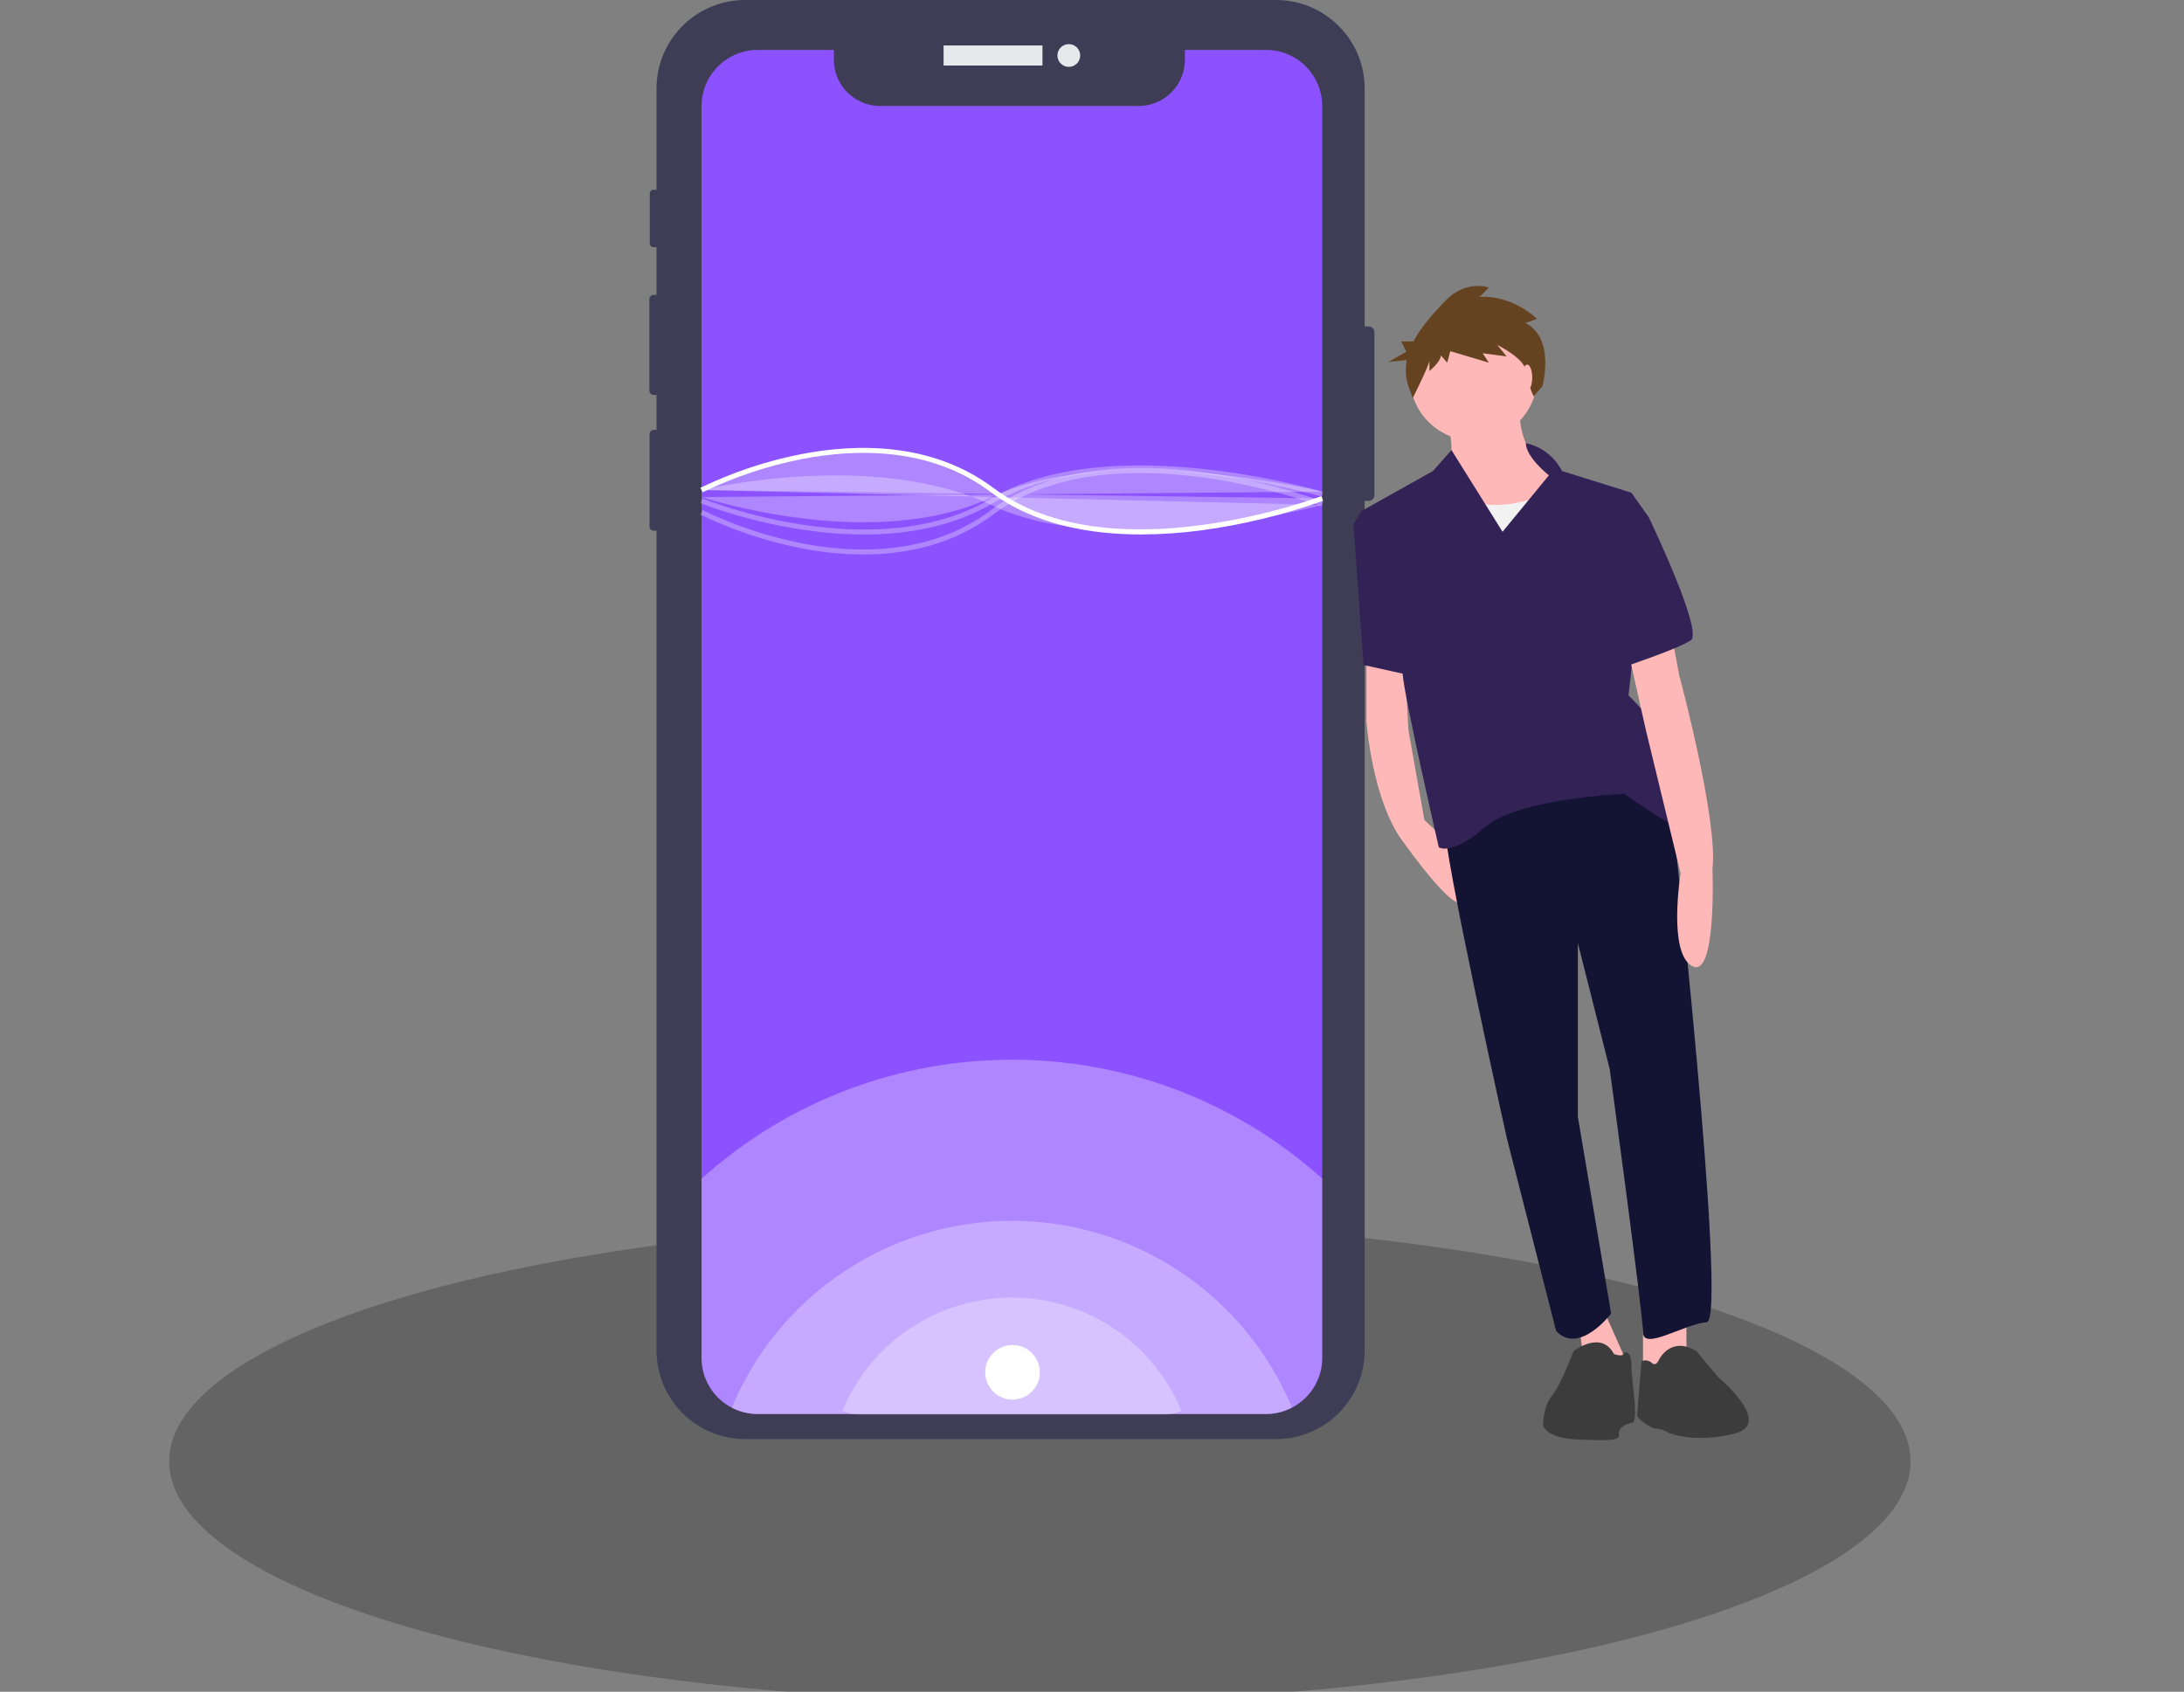 <svg id="el1pnsooaj7p1" xmlns="http://www.w3.org/2000/svg" xmlns:xlink="http://www.w3.org/1999/xlink" viewBox="0 0 879.5 681.35" shape-rendering="geometricPrecision" text-rendering="geometricPrecision"><rect x="0" y="0" width="879.5" height="681.35" fill="#808080" stroke="none"/><style><![CDATA[#el1pnsooaj7p6 {animation: el1pnsooaj7p6_f_o 4000ms linear infinite normal forwards}@keyframes el1pnsooaj7p6_f_o { 0% {fill-opacity: 1;animation-timing-function: cubic-bezier(0.42,0,0.58,1)} 50% {fill-opacity: 0.5} 100% {fill-opacity: 1} }]]></style><circle id="el1pnsooaj7p2" r="189.736" transform="matrix(1.848 0 0 0.511 418.75 588.574)" fill="rgb(19,18,18)" fill-opacity="0.25" stroke="none" stroke-width="1"/><path id="el1pnsooaj7p3" d="M713.725,293.085L713.725,358.765C713.722,360.028,712.698,361.051,711.435,361.055L709.805,361.055L709.805,703.205C709.804,722.921,693.821,738.904,674.105,738.905L460.315,738.905C450.848,738.904,441.769,735.142,435.076,728.447C428.383,721.752,424.623,712.672,424.625,703.205L424.625,373.055L423.445,373.055C422.554,373.056,421.829,372.336,421.825,371.445L421.825,334.065C421.825,333.635,421.996,333.223,422.299,332.919C422.603,332.615,423.015,332.445,423.445,332.445L424.625,332.445L424.625,318.365L423.435,318.365C422.499,318.361,421.743,317.6,421.745,316.665L421.745,279.795C421.747,278.862,422.503,278.107,423.435,278.105L424.625,278.105L424.625,258.885L423.415,258.885C423.017,258.885,422.635,258.727,422.354,258.446C422.072,258.165,421.914,257.783,421.915,257.385L421.915,237.265C421.913,236.434,422.584,235.758,423.415,235.755L424.625,235.755L424.625,195.015C424.626,175.304,440.604,159.325,460.315,159.325L674.105,159.325C693.818,159.325,709.8,175.302,709.805,195.015L709.805,290.795L711.435,290.795C712.698,290.798,713.722,291.821,713.725,293.085Z" transform="matrix(1 0 0 1 -160.25 -159.325)" fill="rgb(63,61,86)" stroke="none" stroke-width="1"/><rect id="el1pnsooaj7p4" width="39.823" height="8.086" rx="2.542" ry="0" transform="matrix(1 0 0 1 379.979 18.307)" fill="rgb(230,232,236)" stroke="none" stroke-width="1"/><circle id="el1pnsooaj7p5" r="4.587" transform="matrix(1 0 0 1 430.41 22.35)" fill="rgb(230,232,236)" stroke="none" stroke-width="1"/><path id="el1pnsooaj7p6" d="M692.71,202.075L692.71,706.165C692.716,712.799,689.806,719.1,684.75,723.395C680.652,726.888,675.444,728.806,670.06,728.805L465.41,728.805C461.769,728.811,458.18,727.936,454.95,726.255C454.191,725.867,453.456,725.433,452.75,724.955C446.504,720.741,442.76,713.7,442.76,706.165L442.76,202.075C442.76,196.068,445.146,190.307,449.394,186.059C453.641,181.811,459.403,179.425,465.41,179.425L496.04,179.425L496.04,183.355C496.04,193.655,504.39,202.005,514.69,202.005L618.77,202.005C629.07,202.005,637.42,193.655,637.42,183.355L637.42,179.425L670.06,179.425C676.068,179.423,681.83,181.809,686.078,186.057C690.326,190.305,692.712,196.067,692.71,202.075Z" transform="matrix(1 0 0 1 -160.25 -159.325)" fill="rgb(140,82,255)" stroke="none" stroke-width="1"/><path id="el1pnsooaj7p7" d="M692.71,634.005L692.71,706.165C692.716,712.799,689.806,719.1,684.75,723.395C680.652,726.888,675.444,728.806,670.06,728.805L465.41,728.805C461.769,728.811,458.18,727.936,454.95,726.255C454.191,725.867,453.456,725.433,452.75,724.955C446.504,720.741,442.76,713.7,442.76,706.165L442.76,634.035C513.827,570.153,621.628,570.14,692.71,634.005Z" transform="matrix(1 0 0 1 -160.25 -159.325)" opacity="0.3" fill="rgb(255,255,255)" stroke="none" stroke-width="1"/><path id="el1pnsooaj7p8" d="M680.54,726.235C677.308,727.933,673.711,728.815,670.06,728.805L465.41,728.805C461.769,728.811,458.18,727.936,454.95,726.255C473.895,680.691,518.393,651,567.738,650.995C617.084,650.991,661.587,680.675,680.54,726.235Z" transform="matrix(1 0 0 1 -160.25 -159.325)" opacity="0.3" fill="rgb(255,255,255)" stroke="none" stroke-width="1"/><path id="el1pnsooaj7p9" d="M636,727.445C634.044,728.472,631.867,729.006,629.658,729L505.82,729C503.616,729.003,501.445,728.474,499.49,727.457C510.954,699.885,537.881,681.918,567.741,681.915C597.601,681.913,624.531,699.875,636,727.445Z" transform="matrix(1 0 0 1 -160.25 -159.325)" opacity="0.3" fill="rgb(255,255,255)" stroke="none" stroke-width="1"/><path id="el1pnsooaj7p10" d="M619.796,374.575C599.267,374.575,576.738,370.666,559.15,357.475C534.663,339.11,504.493,340.09,483.497,344.147C469.55,346.864,456.013,351.373,443.222,357.562L442.297,355.789C455.244,349.519,468.947,344.95,483.065,342.193C504.474,338.05,535.262,337.06,560.35,355.875C607.35,391.125,691.508,359.466,692.352,359.143L693.068,361.01C677.286,366.635,660.964,370.609,644.362,372.867C636.22,373.978,628.013,374.549,619.796,374.575Z" transform="matrix(1 0 0 1 -160.25 -159.325)" fill="rgb(255,255,255)" stroke="none" stroke-width="1"/><path id="el1pnsooaj7p11" d="M442.75,356.675C442.75,356.675,511.75,339.963,559.75,362.845C607.75,385.727,692.75,362.675,692.75,362.675" transform="matrix(1 0 0 1 -160.25 -159.325)" opacity="0.3" fill="rgb(255,255,255)" stroke="none" stroke-width="1"/><path id="el1pnsooaj7p12" d="M507.891,382.636C499.556,382.599,491.243,381.769,483.065,380.157C468.947,377.401,455.244,372.831,442.297,366.562L443.222,364.789C456.013,370.977,469.55,375.486,483.497,378.204C504.492,382.26,534.662,383.241,559.15,364.875C584.216,346.076,619.327,346.128,644.362,349.483C660.964,351.741,677.286,355.715,693.068,361.34L692.352,363.207C691.507,362.884,607.351,331.224,560.35,366.475C543.898,378.814,524.993,382.636,507.891,382.636Z" transform="matrix(1 0 0 1 -160.25 -159.325)" opacity="0.3" fill="rgb(255,255,255)" stroke="none" stroke-width="1"/><path id="el1pnsooaj7p13" d="M508.231,374.584C473.597,374.584,442.84,362.158,442.379,361.968L443.141,360.119C443.825,360.401,512.229,388.018,559.241,360.183C607.066,331.863,692.147,357.142,693,357.401L692.42,359.315C691.575,359.059,607.327,334.034,560.259,361.904C544.197,371.415,525.719,374.584,508.231,374.584Z" transform="matrix(1 0 0 1 -160.25 -159.325)" opacity="0.3" fill="rgb(255,255,255)" stroke="none" stroke-width="1"/><path id="el1pnsooaj7p14" d="M442.76,359.505C442.76,359.505,511.75,382.388,559.75,359.505C607.75,336.623,692.71,357.343,692.71,357.343" transform="matrix(1 0 0 1 -160.25 -159.325)" opacity="0.3" fill="rgb(255,255,255)" stroke="none" stroke-width="1"/><path id="el1pnsooaj7p15" d="M710.519,420.725L710.519,449.877C710.519,449.877,712.851,482.529,725.679,498.854C725.679,498.854,746.669,528.59,749.584,522.176L745.993,501.061L733.841,489.525L727.428,453.376L725.679,420.725Z" transform="matrix(1 0 0 1 -160.25 -159.325)" fill="rgb(255,184,184)" stroke="none" stroke-width="1"/><polygon id="el1pnsooaj7p16" points="679.124,524.941 679.124,546.514 661.633,552.928 661.633,527.856 679.124,524.941" fill="rgb(255,184,184)" stroke="none" stroke-width="1"/><polygon id="el1pnsooaj7p17" points="643.558,522.609 655.219,548.846 638.894,555.843 635.395,530.189 643.558,522.609" fill="rgb(255,184,184)" stroke="none" stroke-width="1"/><path id="el1pnsooaj7p18" d="M832.961,480.779C832.961,480.779,856.283,691.263,847.537,691.846C838.791,692.429,821.883,703.507,821.883,695.927C821.883,688.347,808.472,589.811,808.472,589.811L795.645,539.085L795.645,609.052L809.056,688.347C809.056,688.347,796.228,705.256,786.899,695.344L767.076,617.798C767.076,617.798,740.838,500.02,742.004,490.691C742.004,490.691,802.059,439.382,832.961,480.779Z" transform="matrix(1 0 0 1 -160.25 -159.325)" fill="rgb(19,19,51)" stroke="none" stroke-width="1"/><path id="el1pnsooaj7p19" d="M828.296,707.005C828.296,707.005,832.961,697.093,843.456,703.507L852.202,714.002C852.202,714.002,874.75,732.675,858.75,736.675C842.259,740.798,832.378,736.412,832.378,736.412C832.378,736.412,829.463,734.663,827.13,734.663C824.798,734.663,819.551,730.581,819.551,729.415C819.551,728.249,821.3,707.588,821.3,707.588C822.651,706.93,824.268,707.161,825.381,708.171C827.13,709.92,828.296,707.005,828.296,707.005Z" transform="matrix(1 0 0 1 -160.25 -159.325)" fill="rgb(60,60,60)" stroke="none" stroke-width="1"/><path id="el1pnsooaj7p20" d="M793.896,703.507C793.896,703.507,804.974,694.761,810.222,704.673C810.222,704.673,813.526,705.839,813.914,704.673C814.303,703.507,817.218,702.924,817.218,709.337C817.218,715.751,820.384,731.748,817.469,732.331C814.554,732.914,811.639,734.663,812.222,736.995C812.805,739.327,809.056,739.656,795.645,739.073C782.235,738.49,781.652,733.243,781.652,733.243C781.652,733.243,781.652,725.663,785.15,721.581C788.649,717.5,793.896,703.507,793.896,703.507Z" transform="matrix(1 0 0 1 -160.25 -159.325)" fill="rgb(60,60,60)" stroke="none" stroke-width="1"/><path id="el1pnsooaj7p21" d="M772.323,321.605C772.323,321.605,769.408,343.178,788.066,350.758C806.723,358.338,746.669,383.409,740.838,368.833C735.008,354.256,742.004,349.592,742.004,349.592C742.004,349.592,747.835,343.761,742.587,328.019Z" transform="matrix(1 0 0 1 -160.25 -159.325)" fill="rgb(255,184,184)" stroke="none" stroke-width="1"/><circle id="el1pnsooaj7p22" r="25.654" transform="matrix(1 0 0 1 593.415 151.785)" fill="rgb(255,184,184)" stroke="none" stroke-width="1"/><path id="el1pnsooaj7p23" d="M783.401,357.755C783.401,357.755,765.909,367.084,749.001,360.087C732.092,353.09,732.675,383.409,732.675,383.409L741.421,406.148L802.059,400.318L797.977,365.334Z" transform="matrix(1 0 0 1 -160.25 -159.325)" fill="rgb(242,242,242)" stroke="none" stroke-width="1"/><path id="el1pnsooaj7p24" d="M774.711,337.804C781.002,339.139,786.345,343.262,789.232,349.009L817.218,357.755L824.215,367.667L816.052,439.382C816.052,439.382,831.212,453.959,831.212,462.122C831.212,470.284,849.869,498.271,840.541,494.773C831.212,491.274,814.303,479.03,814.303,479.03C814.303,479.03,771.74,480.779,758.33,492.441C744.919,504.102,739.672,500.603,739.672,500.603C739.672,500.603,725.679,439.966,725.096,430.637C724.513,421.308,708.187,365.334,708.187,365.334L737.34,349.009L744.765,340.584L765.326,373.497L783.984,350.758C783.984,350.758,774.766,343.508,774.711,337.804Z" transform="matrix(1 0 0 1 -160.25 -159.325)" fill="rgb(50,34,86)" stroke="none" stroke-width="1"/><path id="el1pnsooaj7p25" d="M832.961,412.562L836.459,431.22C836.459,431.22,852.202,489.525,849.869,509.349C849.869,509.349,851.619,553.661,841.707,548.414C831.795,543.166,837.042,511.098,837.042,511.098L823.049,453.376L815.469,419.559Z" transform="matrix(1 0 0 1 -160.25 -159.325)" fill="rgb(255,184,184)" stroke="none" stroke-width="1"/><path id="el1pnsooaj7p26" d="M818.384,364.168L824.215,367.667C824.215,367.667,846.371,413.728,841.124,417.226C835.876,420.725,813.137,428.304,813.137,428.304Z" transform="matrix(1 0 0 1 -160.25 -159.325)" fill="rgb(50,34,86)" stroke="none" stroke-width="1"/><polygon id="el1pnsooaj7p27" points="561.93,206.01 548.228,205.718 545.022,211.257 549.103,267.814 570.093,272.478 561.93,206.01" fill="rgb(50,34,86)" stroke="none" stroke-width="1"/><path id="el1pnsooaj7p28" d="M774.556,289.413L779.18,287.732C779.18,287.732,769.512,278.063,756.06,278.904L759.843,275.121C759.843,275.121,750.595,271.758,742.188,280.585C737.768,285.226,732.654,290.681,729.467,296.825L724.515,296.825L726.581,300.959L719.348,305.093L726.772,304.35C726.069,307.919,726.311,311.609,727.475,315.056L729.156,319.68C729.156,319.68,735.882,306.228,735.882,304.546L735.882,308.75C735.882,308.75,740.506,304.967,740.506,302.445L743.028,305.387L744.289,300.763L759.843,305.387L757.321,301.604L766.989,302.865L763.206,298.241C763.206,298.241,774.136,303.706,774.556,308.33C774.977,312.954,777.862,318.981,777.862,318.981L781.36,314.9C781.36,314.9,786.747,295.719,774.556,289.413Z" transform="matrix(1 0 0 1 -160.25 -159.325)" fill="rgb(101,67,33)" stroke="none" stroke-width="1"/><ellipse id="el1pnsooaj7p29" rx="2.041" ry="5.247" transform="matrix(1 0 0 1 614.988 152.077)" fill="rgb(255,184,184)" stroke="none" stroke-width="1"/><path id="el1pnsooaj7p30" d="M442.76,356.675C442.76,356.675,511.75,320.675,559.75,356.675C607.75,392.675,692.71,360.077,692.71,360.077" transform="matrix(1 0 0 1 -160.25 -159.325)" opacity="0.3" fill="rgb(255,255,255)" stroke="none" stroke-width="1"/><circle id="el1pnsooaj7p31" r="11" transform="matrix(1 0 0 1 407.75 552.675)" fill="rgb(255,255,255)" stroke="none" stroke-width="1"/></svg>